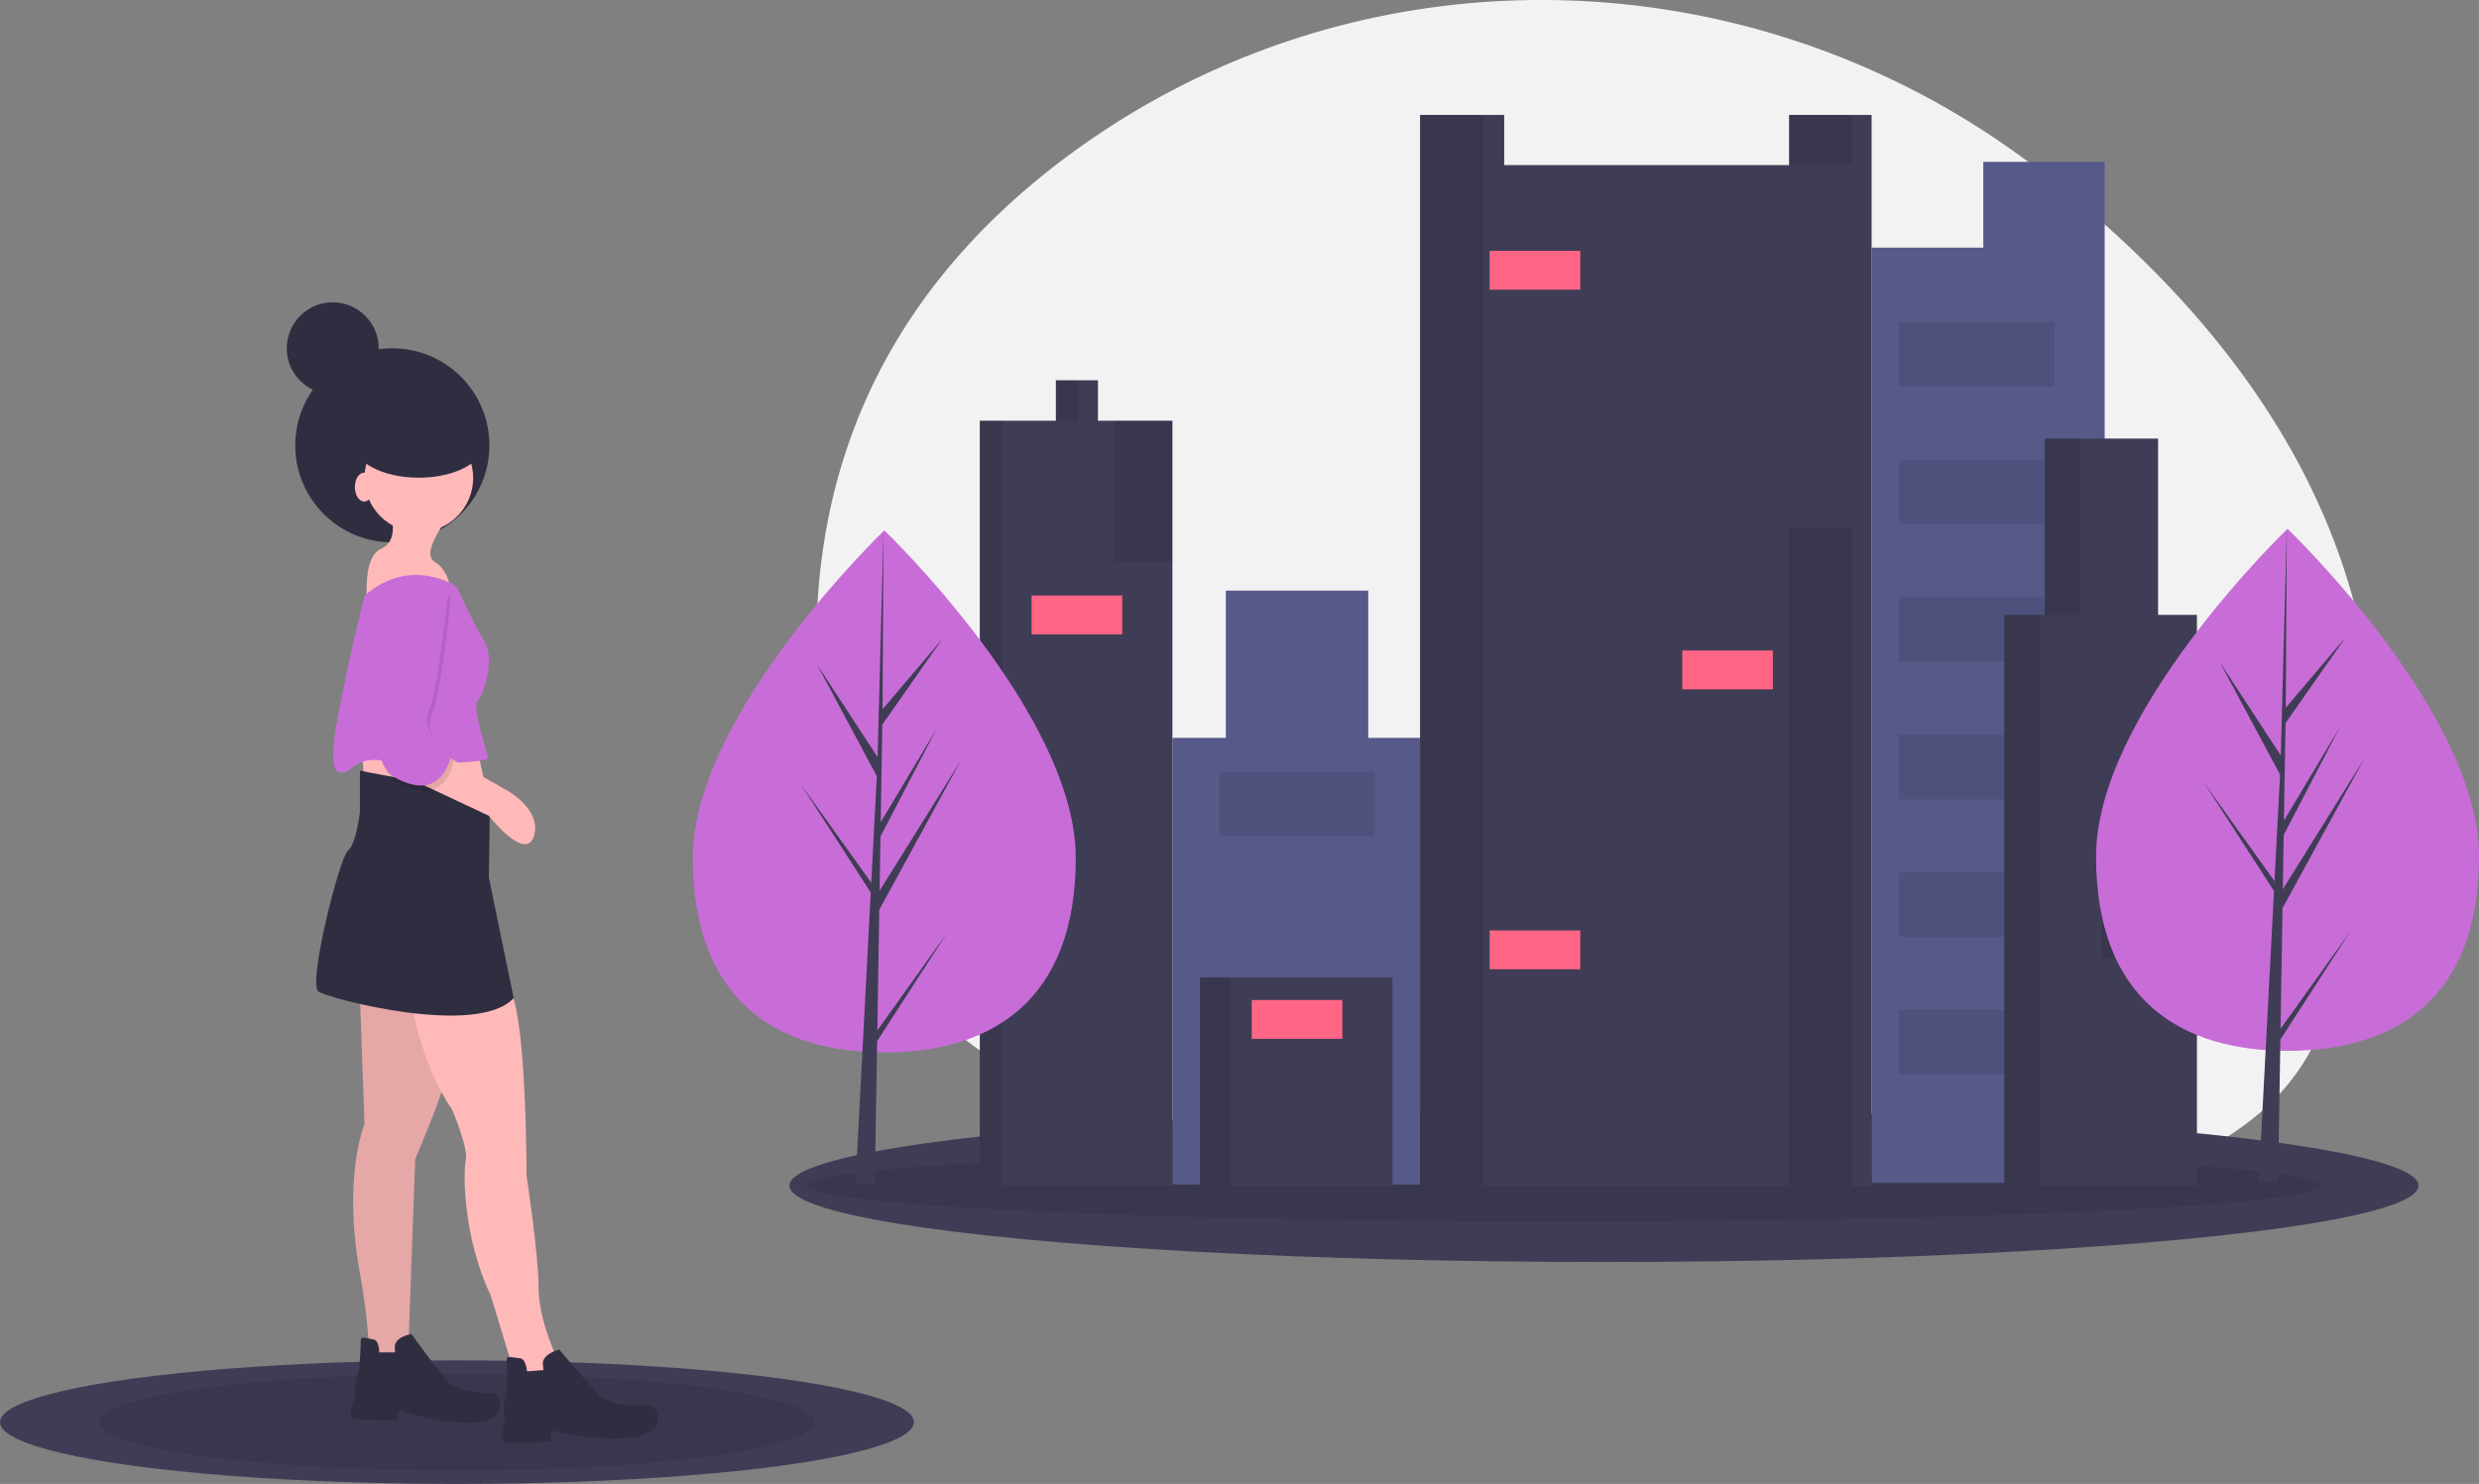 <svg xmlns="http://www.w3.org/2000/svg" data-name="Layer 1" width="1123" height="672.431"><rect width="100%" height="100%" fill="#808080" stroke="none"/><path d="M923.621 77.004C794.582-22.46 615.059-26.525 484.089 70.387c-69.235 51.231-122.91 129.61-113.144 248.95 3.452 42.213 13.058 76.843 27.073 105.192 56.765 114.923 289.912 110.498 302.86 110.48q12.583-.012 25.166.564a551.942 551.942 0 0 1 87.406 11.05c41.054 8.557 93.318 12.856 140.015-3.35a162.301 162.301 0 0 0 23.058-10.026c25.662-13.637 54.389-26.67 71.183-59.016 12.62-24.276 21.816-54.716 26.241-92.629 16.106-138.074-64.373-238.345-150.326-304.598Z" fill="#f2f2f2"/><ellipse cx="726.608" cy="537.225" rx="368.989" ry="34.637" fill="#3f3d56"/><ellipse cx="708.583" cy="537.225" rx="343.188" ry="16.258" opacity=".1"/><path fill="#575a89" d="M898.439 73.342v38.859h-50.59v423.787h105.58V73.342h-54.99zM619.825 334.359v-66.72h-64.521v66.72h-24.195v202.362h112.178V334.359h-23.462z"/><path fill="#3f3d56" d="M543.573 442.872h87.25v94.582h-87.25z"/><path opacity=".1" d="M543.573 442.872h13.931v94.582h-13.931z"/><path fill="#3f3d56" d="M810.456 52.079v22.729H681.413V52.079h-38.126v485.375h204.562V52.079h-37.393z"/><path opacity=".1" d="M810.456 52.079h28.595v22.729h-28.595zM643.287 52.079h28.595v485.375h-28.595z"/><path fill="#3f3d56" d="M497.382 190.653v-18.33h-19.063v18.33h-34.461v346.801h87.251V190.653h-33.727z"/><path opacity=".1" d="M478.319 172.323h10.265v18.33h-10.265zM443.858 190.653h10.265v346.801h-10.265zM810.456 239.044h28.595v298.41h-28.595zM504.714 190.653h26.395v63.788h-26.395z"/><path fill="#ff6584" d="M674.815 113.668h41.059v17.597h-41.059zM762.065 294.767h41.059v17.597h-41.059zM674.815 421.609h41.059v17.597h-41.059zM467.321 269.838h41.059v17.597h-41.059zM567.035 453.137h41.059v17.597h-41.059z"/><path opacity=".1" d="M552.371 349.756h70.387v29.328h-70.387zM860.313 145.928H930.7v29.328h-70.387zM860.313 208.25H930.7v29.328h-70.387zM860.313 270.571H930.7v29.328h-70.387zM860.313 332.893H930.7v29.328h-70.387zM860.313 395.214H930.7v29.328h-70.387zM860.313 457.536H930.7v29.328h-70.387z"/><path fill="#3f3d56" d="M977.624 278.636v-79.918H926.3v79.918h-18.33v258.818h87.251V278.636h-17.597z"/><path opacity=".1" d="M926.3 198.718h16.13v79.918H926.3zM907.97 278.636h16.13v258.818h-16.13zM951.962 408.412h43.258v25.662h-43.258z"/><path fill="#ff6584" d="M953.429 370.286h41.059v17.597h-41.059z"/><path d="M1123 388.05c0 65.322-38.832 88.13-86.735 88.13s-86.734-22.808-86.734-88.13 86.734-148.42 86.734-148.42S1123 322.73 1123 388.05Z" fill="#c86dd7"/><path fill="#3f3d56" d="m1033.106 466.187.888-54.668 36.968-67.632-36.829 59.056.4-24.581 25.478-48.931-25.373 42.427.719-44.21 27.282-38.956-27.17 32.004.449-81.066-2.82 107.316.232-4.427-27.739-42.459 27.294 50.958-2.585 49.375-.077-1.311-31.977-44.682 31.881 49.312-.324 6.175-.058.092.027.507-6.557 125.269h8.761l1.051-64.704 31.803-49.19-31.724 44.326z"/><path d="M487.327 388.757c0 65.322-38.832 88.13-86.734 88.13s-86.735-22.808-86.735-88.13 86.735-148.42 86.735-148.42 86.734 83.1 86.734 148.42Z" fill="#c86dd7"/><path fill="#3f3d56" d="m397.433 466.894.888-54.668 36.969-67.632-36.829 59.056.399-24.581 25.478-48.931-25.372 42.426v.001l.718-44.21 27.283-38.956-27.17 32.004.449-81.066-2.821 107.316.232-4.427-27.739-42.459 27.294 50.957-2.584 49.375-.077-1.31-31.978-44.682 31.881 49.312-.323 6.174-.058.093.026.507-6.557 125.268h8.761l1.051-64.703 31.803-49.19-31.724 44.326z"/><ellipse cx="207" cy="644.431" rx="207" ry="28" fill="#3f3d56"/><ellipse cx="207" cy="644.431" rx="162" ry="21.913" opacity=".1"/><circle cx="177.73" cy="201.804" r="43.973" fill="#2f2e41"/><circle cx="189.739" cy="216.554" r="24.611" fill="#ffb9b9"/><path d="M175.974 229.485s6.257 15.017-3.338 19.189-5.84 28.782-5.84 28.782l37.543-7.925s0-10.429-7.508-15.017 10.01-25.029 10.01-25.029ZM163.877 340.444l1.251 13.766 56.314 9.594-5.423-25.445-52.142 2.085zM163.042 450.986l2.086 58.4s-10.011 23.776-2.086 67.576 2.086 55.897 2.086 55.897l28.365 3.754-1.668-16.269-6.674-14.182 2.92-80.925s12.93-30.034 13.348-35.874-.834-48.388-.834-48.388Z" fill="#ffb9b9"/><path d="m163.042 450.986 2.086 58.4s-10.011 23.776-2.086 67.576 2.086 55.897 2.086 55.897l28.365 3.754-1.668-16.269-6.674-14.182 2.92-80.925s12.93-30.034 13.348-35.874-.834-48.388-.834-48.388Z" opacity=".1"/><path d="M171.802 612.836s0-5.423-2.503-5.84-5.84-1.669-5.84 0-.417 13.348-1.251 15.017-2.503 7.926-1.251 10.428c0 0-3.755 9.595-.835 10.429s19.606.834 19.606.834l.834-4.588s37.125 11.68 45.051 1.251c0 0 3.754-7.508-2.92-9.177 0 0-15.017.417-20.44-5.84s-15.851-20.857-15.851-20.857-8.343 1.251-7.508 6.674v1.669Z" fill="#2f2e41"/><path d="M185.985 452.237s4.171 29.2 18.771 50.474c0 0 7.509 17.52 6.257 22.943s-1.251 35.04 11.263 61.32l11.68 38.376 5.84 13.766 10.011 4.171 16.268 1.251-9.177-19.188-4.588-10.011s-8.343-17.103-8.343-32.12-5.423-50.474-5.423-50.474 0-80.09-8.76-85.096-43.8 4.588-43.8 4.588Z" fill="#ffb9b9"/><path d="m167.214 350.038-4.172-.834v18.771s-1.668 14.6-5.423 17.52-18.354 60.485-13.348 63.822 72.165 20.857 88.433 2.92l-11.262-54.645s.834-37.542 0-37.542-54.228-10.012-54.228-10.012Z" fill="#2f2e41"/><path d="M206.842 265.776s-20.857-14.182-41.714 4.172c0 0-7.509 30.868-8.76 38.377s-9.177 38.376-3.337 41.296 5.84-7.091 20.857-5.005 47.137 1.251 47.137-1.252-7.509-22.525-4.589-25.862 7.926-19.189 2.92-27.114-12.514-24.612-12.514-24.612Z" fill="#c86dd7"/><path d="m179.728 350.038 41.714 19.606s16.685 21.274 20.44 9.177-12.515-20.857-12.515-20.857l-27.948-15.851-21.691 7.091Z" fill="#ffb9b9"/><path d="M182.648 269.948s-23.777 73.416-2.086 85.096 25.028-10.428 25.028-10.428-14.6-9.177-10.011-20.44 8.76-54.228 8.76-54.228Z" opacity=".1"/><path d="M181.396 267.445s-23.777 73.416-2.085 85.096 25.028-10.428 25.028-10.428-14.6-9.177-10.011-20.44 8.76-54.228 8.76-54.228Z" fill="#c86dd7"/><path d="M238.725 621.411s-.418-5.68-3.072-5.923-6.245-1.297-6.116.45.593 14.014-.152 15.826-2.01 8.494-.505 11.019c0 0-3.192 10.339-.07 10.987s20.6-.64 20.6-.64l.52-4.87s39.785 9.367 47.281-2.168c0 0 3.353-8.154-3.766-9.386 0 0-15.697 1.596-21.86-4.539s-18.212-20.621-18.212-20.621-8.641 1.955-7.349 7.57l.129 1.748Z" fill="#2f2e41"/><ellipse cx="189.687" cy="200.647" rx="29.701" ry="15.815" fill="#2f2e41"/><ellipse cx="165" cy="220.705" rx="4.243" ry="6.557" fill="#ffb9b9"/><circle cx="150.728" cy="157.83" r="20.83" fill="#2f2e41"/></svg>